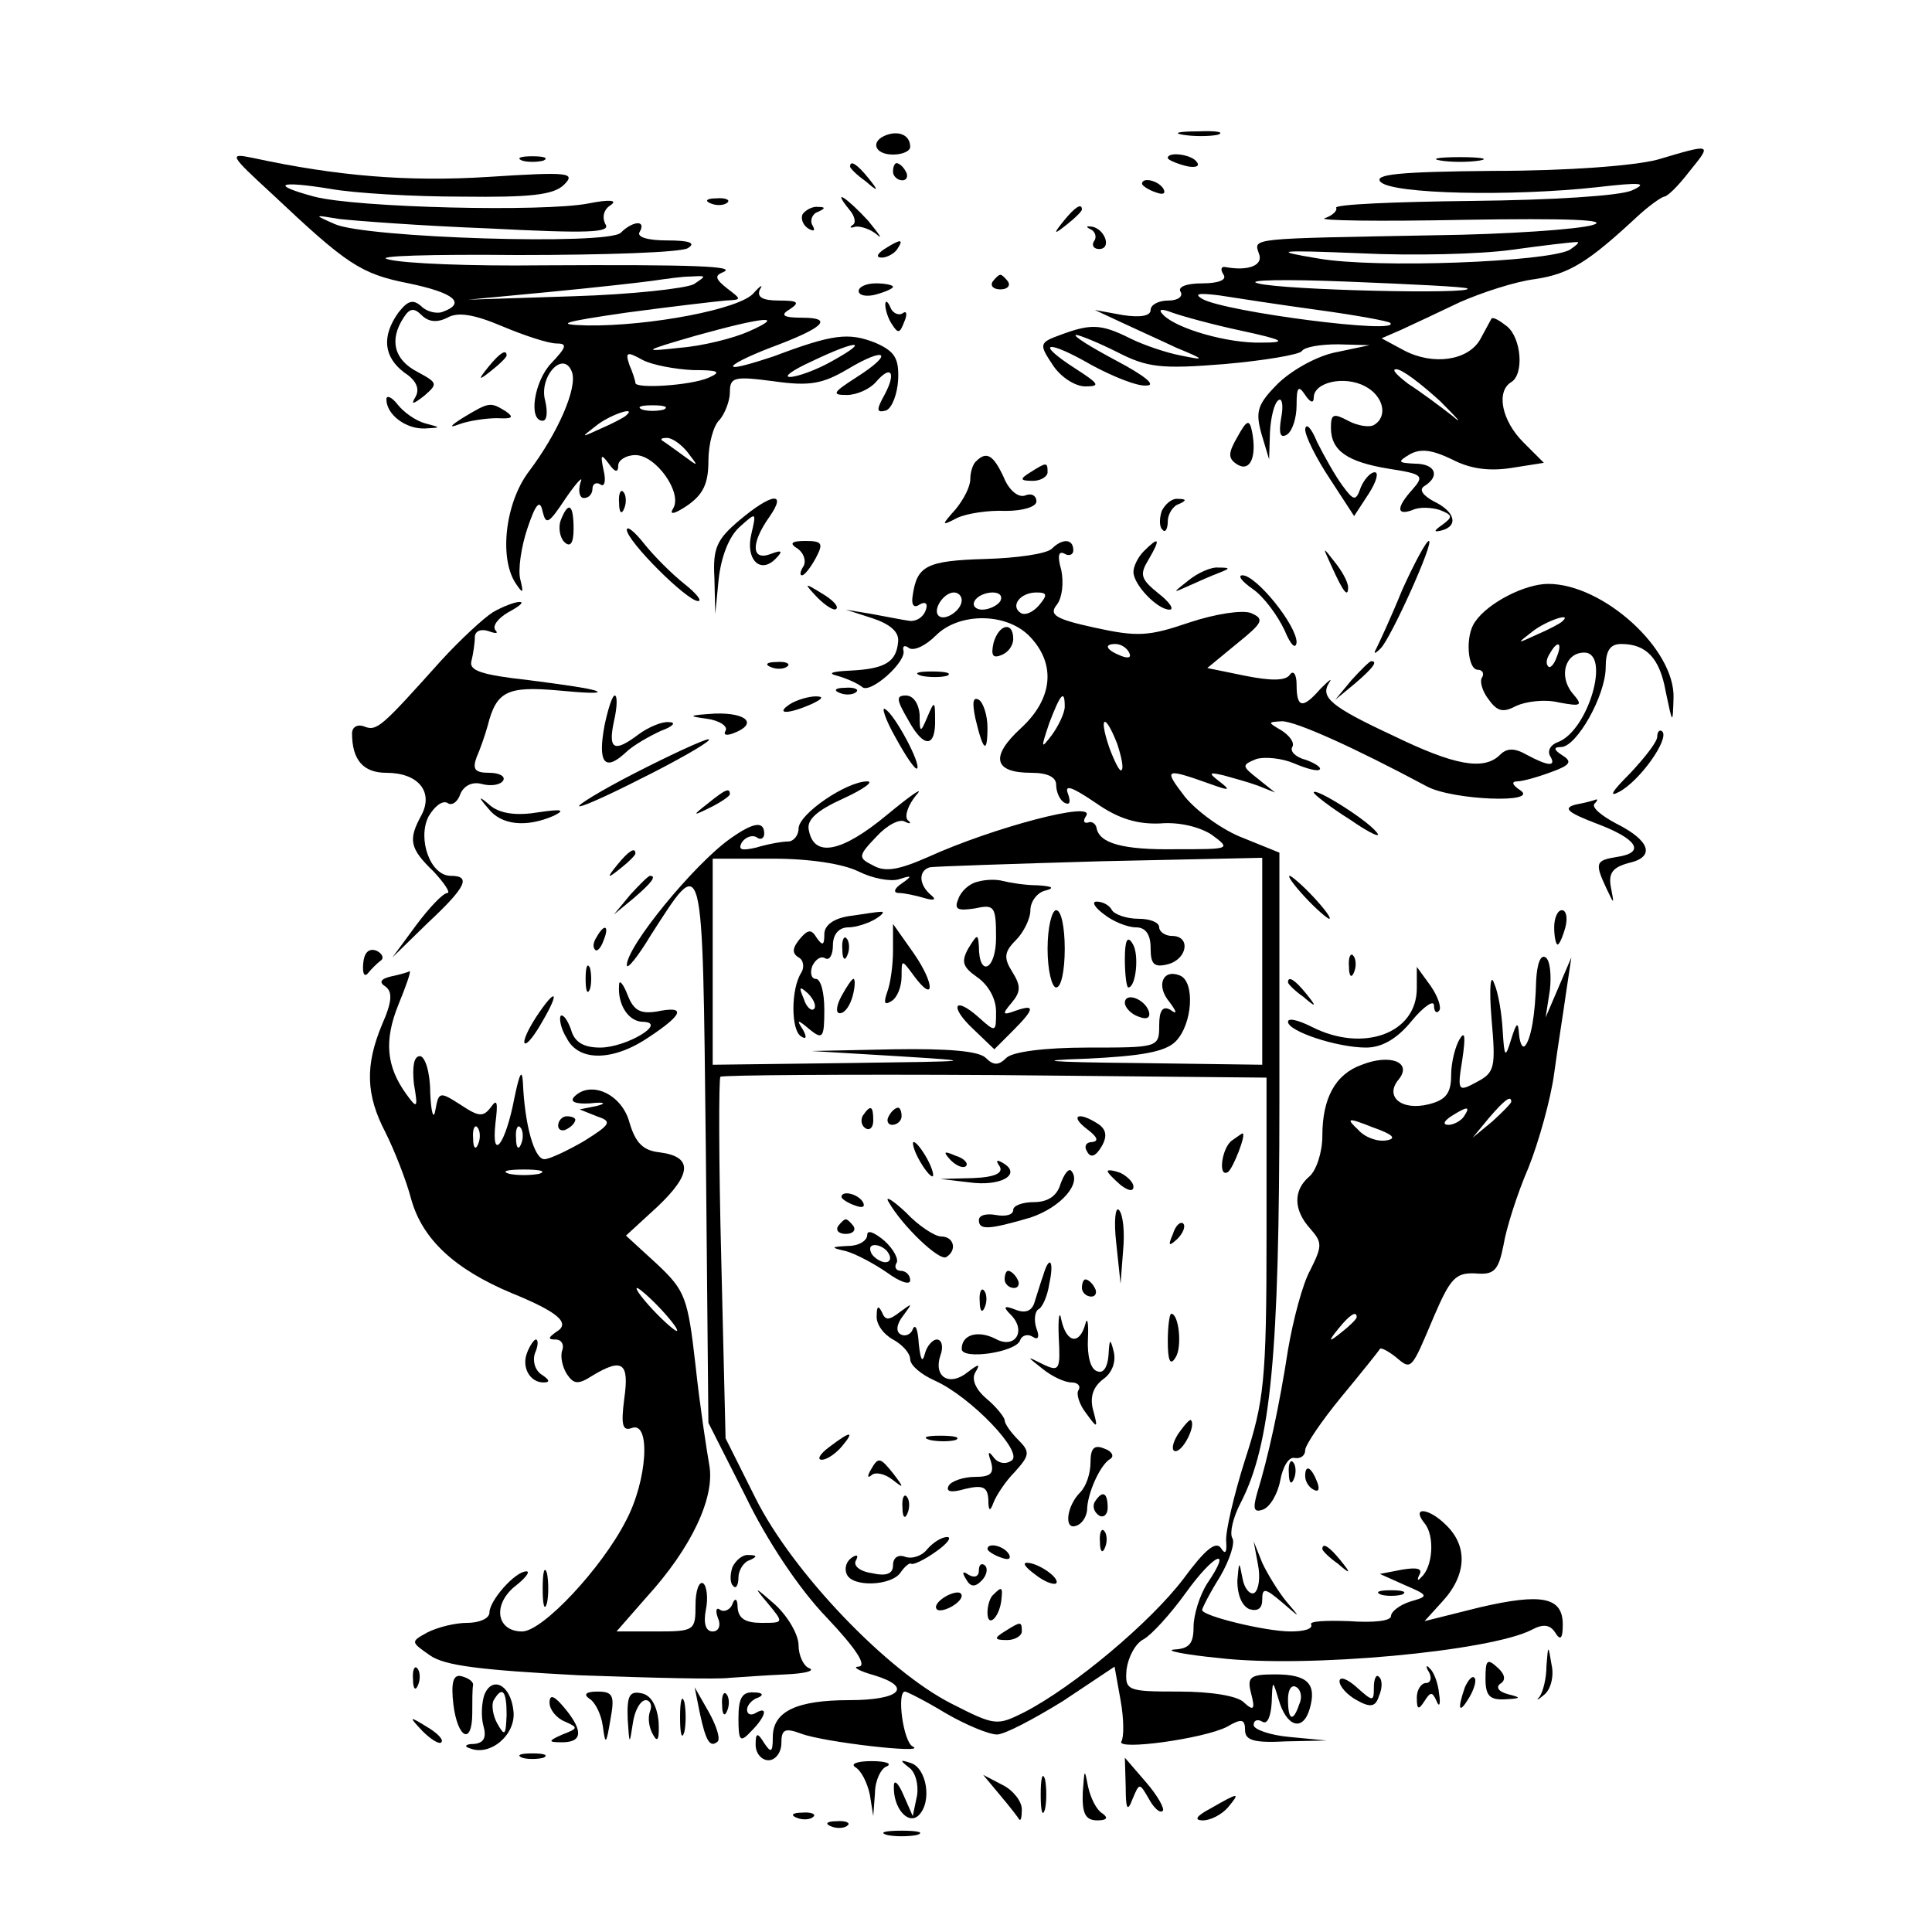 <?xml version="1.0" standalone="no"?>
<!DOCTYPE svg PUBLIC "-//W3C//DTD SVG 20010904//EN"
 "http://www.w3.org/TR/2001/REC-SVG-20010904/DTD/svg10.dtd">
<svg version="1.0" xmlns="http://www.w3.org/2000/svg"
 width="225pt" height="225pt" viewBox="0 0 225 225"
 preserveAspectRatio="xMidYMid meet">
<g transform="translate(0,225) scale(0.1,-0.1)"
fill="#000000" stroke="none">
<path d="M1033 2093 c-20 -7 -15 -23 7 -23 11 0 20 4 20 9 0 13 -12 19 -27 14z"/>
<path d="M1378 2093 c12 -2 30 -2 40 0 9 3 -1 5 -23 4 -22 0 -30 -2 -17 -4z"/>
<path d="M1930 2064 c-27 -7 -104 -13 -190 -13 -111 -1 -141 -4 -132 -13 14
-14 152 -17 252 -6 52 6 60 5 40 -4 -15 -6 -90 -11 -187 -12 -88 -1 -159 -4
-157 -8 2 -3 -4 -9 -13 -12 -10 -3 63 -4 162 -2 121 2 170 0 150 -6 -16 -5
-100 -11 -185 -12 -215 -4 -210 -3 -204 -21 6 -14 -12 -21 -39 -16 -5 1 -6 -3
-2 -9 4 -6 -6 -10 -25 -10 -18 0 -29 -4 -25 -10 3 -5 -3 -10 -14 -10 -12 0
-21 -5 -21 -11 0 -7 -12 -9 -32 -6 l-33 6 30 -14 c17 -8 46 -21 65 -30 34 -14
34 -15 5 -9 -16 3 -43 12 -59 20 -34 17 -46 17 -81 4 -25 -9 -25 -11 -9 -35 9
-14 26 -25 38 -25 18 0 16 3 -12 21 -48 31 -33 34 19 4 24 -13 53 -25 64 -24
12 0 -1 11 -35 29 -30 16 -51 29 -47 30 4 0 26 -9 48 -20 35 -18 51 -20 125
-14 46 4 87 11 90 15 3 5 22 8 42 8 l37 -1 -38 -8 c-22 -4 -51 -20 -68 -36
-25 -25 -27 -33 -20 -59 l9 -30 1 32 c1 17 5 34 10 37 4 3 6 -6 3 -21 -3 -18
-1 -24 7 -19 6 4 11 19 11 34 0 21 2 24 10 12 6 -9 10 -10 10 -3 0 18 36 26
60 13 21 -11 27 -35 10 -45 -5 -3 -19 -1 -30 5 -17 9 -20 8 -20 -8 0 -27 19
-40 68 -48 39 -6 41 -8 27 -24 -19 -21 -19 -31 0 -24 8 4 23 3 32 0 15 -6 15
-8 3 -17 -10 -7 -11 -9 -2 -7 21 5 17 22 -8 34 -13 7 -18 14 -11 18 19 12 12
26 -11 26 -20 1 -21 2 -6 11 13 7 26 5 49 -6 21 -11 43 -14 69 -10 l38 6 -24
24 c-25 25 -32 59 -14 70 15 9 12 51 -5 65 -9 7 -16 11 -18 9 -1 -2 -7 -13
-13 -24 -14 -25 -55 -31 -89 -13 l-26 14 23 10 c13 6 43 20 68 32 25 11 64 24
88 27 40 6 62 20 119 73 13 12 27 22 31 23 4 0 17 13 30 30 26 32 26 32 -38
13z m-102 -105 c-26 -14 -225 -22 -293 -10 -54 9 -49 10 50 6 61 -3 139 -1
175 4 36 5 70 9 75 9 6 1 2 -3 -7 -9z m-119 -45 c8 -7 -214 -2 -244 6 -16 4
31 5 105 2 74 -3 137 -6 139 -8z m-174 -25 c44 -6 82 -13 84 -15 14 -14 -194
13 -219 28 -10 6 -4 7 20 4 19 -3 71 -11 115 -17z m-90 -24 c51 -11 55 -14 24
-14 -39 -1 -98 16 -114 32 -7 7 -3 8 10 3 11 -4 47 -14 80 -21z m232 -82 c21
-21 28 -29 14 -17 -14 11 -37 28 -51 37 -13 10 -20 17 -14 17 7 0 29 -17 51
-37z"/>
<path d="M317 2024 c87 -82 103 -93 159 -104 53 -11 67 -23 40 -33 -7 -3 -19
0 -25 6 -10 9 -16 7 -27 -7 -20 -28 -17 -52 7 -70 14 -9 18 -19 13 -28 -6 -10
-3 -9 10 1 16 14 16 15 -8 28 -27 14 -33 37 -16 63 7 11 12 12 21 3 8 -8 18
-9 30 -3 12 7 31 4 64 -10 26 -11 54 -20 63 -20 13 0 12 -4 -6 -23 -20 -21
-27 -67 -10 -67 5 0 6 10 3 23 -8 28 21 60 31 34 7 -18 -16 -71 -50 -116 -28
-37 -35 -102 -15 -131 8 -12 9 -11 5 5 -3 11 1 38 8 59 10 30 15 35 18 20 4
-16 7 -14 27 16 13 19 21 27 17 18 -3 -10 -1 -18 4 -18 6 0 10 5 10 11 0 5 4
8 9 5 5 -4 7 4 4 16 -4 19 -3 20 6 8 7 -10 11 -11 11 -2 0 6 9 12 20 12 24 0
55 -44 44 -62 -5 -8 1 -7 16 3 19 13 25 26 25 52 0 20 6 42 13 48 6 7 12 22
12 32 0 18 5 19 51 13 42 -6 57 -3 86 14 45 27 55 19 11 -9 -28 -18 -30 -21
-12 -21 12 0 27 7 34 15 18 21 24 11 10 -15 -10 -18 -9 -21 2 -18 7 3 13 19
14 36 1 25 -4 33 -27 43 -31 12 -49 10 -118 -16 -24 -8 -45 -14 -47 -12 -3 2
17 12 43 22 62 23 75 35 37 35 -22 0 -26 3 -14 10 12 8 9 10 -13 10 -19 0 -26
4 -22 13 4 6 1 5 -7 -4 -15 -19 -122 -39 -194 -38 -39 1 -30 4 46 15 52 7 104
13 115 14 19 1 19 1 2 14 -14 11 -15 15 -5 19 17 7 -31 9 -212 8 -80 -1 -160
2 -178 7 -18 4 50 6 151 5 101 0 190 3 198 8 10 6 2 9 -24 9 -23 0 -36 4 -32
10 8 14 -8 13 -22 -1 -15 -15 -298 -6 -333 10 -25 11 -25 11 5 6 17 -2 95 -8
174 -11 116 -6 143 -5 136 5 -4 8 -2 17 6 22 9 6 -1 7 -26 2 -52 -10 -269 -5
-319 8 -52 14 -42 19 19 9 28 -5 96 -9 153 -9 80 -1 107 2 119 14 14 14 5 15
-88 9 -94 -6 -177 1 -274 22 -29 6 -28 4 22 -42z m491 -105 c-10 -5 -73 -12
-140 -14 l-123 -4 95 9 c52 5 106 11 120 13 14 2 34 5 45 5 18 1 18 1 3 -9z
m64 -55 c-18 -8 -54 -17 -80 -19 -45 -5 -44 -4 18 14 79 22 107 25 62 5z m98
-34 c-19 -11 -42 -19 -50 -19 -8 0 3 8 25 18 52 25 70 26 25 1z m-163 -11 c30
0 34 -2 18 -9 -21 -9 -85 -13 -85 -6 0 2 -3 12 -7 21 -5 15 -3 16 15 6 11 -6
38 -11 59 -12z m-34 -46 c-7 -2 -19 -2 -25 0 -7 3 -2 5 12 5 14 0 19 -2 13 -5z
m-44 -7 c-2 -2 -15 -9 -29 -15 -24 -11 -24 -11 -6 3 16 13 49 24 35 12z m72
-43 c13 -17 13 -17 -6 -3 -11 8 -22 16 -24 17 -2 2 0 3 6 3 6 0 17 -8 24 -17z"/>
<path d="M608 2063 c6 -2 18 -2 25 0 6 3 1 5 -13 5 -14 0 -19 -2 -12 -5z"/>
<path d="M1360 2066 c0 -2 9 -6 20 -9 11 -3 18 -1 14 4 -5 9 -34 13 -34 5z"/>
<path d="M1678 2063 c12 -2 32 -2 45 0 12 2 2 4 -23 4 -25 0 -35 -2 -22 -4z"/>
<path d="M990 2056 c0 -2 8 -10 18 -17 15 -13 16 -12 3 4 -13 16 -21 21 -21
13z"/>
<path d="M1040 2050 c0 -5 5 -10 11 -10 5 0 7 5 4 10 -3 6 -8 10 -11 10 -2 0
-4 -4 -4 -10z"/>
<path d="M1330 2036 c0 -2 7 -7 16 -10 8 -3 12 -2 9 4 -6 10 -25 14 -25 6z"/>
<path d="M828 2013 c7 -3 16 -2 19 1 4 3 -2 6 -13 5 -11 0 -14 -3 -6 -6z"/>
<path d="M989 2006 c7 -8 8 -16 4 -18 -4 -3 -3 -4 3 -2 6 1 18 -3 25 -9 8 -7
3 0 -10 16 -25 27 -43 39 -22 13z"/>
<path d="M935 2001 c-3 -5 0 -13 6 -17 7 -4 9 -3 5 4 -3 5 0 13 6 15 9 4 10 6
1 6 -6 1 -14 -3 -18 -8z"/>
<path d="M1239 1993 c-13 -16 -12 -17 4 -4 9 7 17 15 17 17 0 8 -8 3 -21 -13z"/>
<path d="M1270 1983 c5 -2 8 -9 4 -14 -3 -5 0 -9 6 -9 15 0 7 23 -8 26 -7 1
-8 0 -2 -3z"/>
<path d="M1030 1960 c-9 -6 -10 -10 -3 -10 6 0 15 5 18 10 8 12 4 12 -15 0z"/>
<path d="M1156 1922 c-3 -5 1 -9 9 -9 8 0 12 4 9 9 -3 4 -7 8 -9 8 -2 0 -6 -4
-9 -8z"/>
<path d="M1000 1911 c0 -5 9 -7 20 -4 11 3 20 7 20 9 0 2 -9 4 -20 4 -11 0
-20 -4 -20 -9z"/>
<path d="M1031 1895 c0 -5 3 -16 8 -23 7 -11 9 -10 14 3 4 9 3 14 -2 10 -5 -3
-12 1 -14 7 -3 7 -6 9 -6 3z"/>
<path d="M569 1823 c-13 -16 -12 -17 4 -4 9 7 17 15 17 17 0 8 -8 3 -21 -13z"/>
<path d="M450 1785 c0 -18 23 -35 45 -34 19 1 19 1 0 6 -11 3 -25 13 -32 22
-7 9 -13 11 -13 6z"/>
<path d="M540 1764 c-16 -10 -18 -13 -5 -8 11 4 31 7 44 7 18 -1 20 1 10 8
-18 11 -19 11 -49 -7z"/>
<path d="M1441 1741 c-11 -19 -11 -25 0 -32 15 -9 23 9 17 39 -3 14 -6 13 -17
-7z"/>
<path d="M1520 1750 c0 -8 13 -34 29 -58 l28 -43 17 26 c9 14 12 25 7 25 -5 0
-12 -8 -16 -17 -6 -17 -8 -17 -22 2 -8 11 -21 34 -29 50 -7 17 -13 23 -14 15z"/>
<path d="M1137 1713 c-4 -3 -7 -13 -7 -21 0 -9 -8 -24 -17 -35 -17 -19 -17
-20 2 -10 11 5 36 9 56 8 21 0 36 5 36 11 0 7 -6 10 -13 7 -8 -3 -19 6 -25 21
-12 26 -20 31 -32 19z"/>
<path d="M1200 1700 c-13 -8 -12 -10 3 -10 9 0 17 5 17 10 0 12 -1 12 -20 0z"/>
<path d="M721 1664 c0 -11 3 -14 6 -6 3 7 2 16 -1 19 -3 4 -6 -2 -5 -13z"/>
<path d="M861 1644 c-26 -22 -31 -32 -29 -67 l1 -42 4 41 c3 26 12 49 24 60
20 18 20 18 14 -8 -7 -29 10 -47 28 -29 9 9 8 11 -5 6 -23 -9 -24 12 -2 43 21
30 3 28 -35 -4z"/>
<path d="M1353 1655 c-3 -9 -3 -19 1 -22 3 -4 6 1 6 10 0 8 6 18 13 20 9 4 9
6 -1 6 -7 1 -15 -6 -19 -14z"/>
<path d="M653 1644 c-3 -8 -1 -20 4 -25 7 -7 11 -2 11 15 0 29 -6 33 -15 10z"/>
<path d="M730 1633 c0 -13 70 -83 83 -83 5 0 -2 9 -16 20 -15 12 -35 32 -47
47 -11 14 -20 21 -20 16z"/>
<path d="M929 1611 c7 -5 10 -14 7 -20 -4 -6 -5 -11 -2 -11 3 0 10 9 16 20 9
17 8 20 -12 20 -17 0 -19 -3 -9 -9z"/>
<path d="M1225 1611 c-6 -6 -41 -11 -78 -12 -68 -2 -79 -8 -84 -42 -2 -11 1
-16 8 -11 7 4 10 1 7 -7 -3 -8 -11 -13 -19 -12 -8 1 -27 5 -44 8 l-30 5 31
-10 c21 -7 31 -16 30 -27 -2 -24 -15 -32 -56 -34 -21 -1 -27 -3 -15 -6 11 -3
24 -9 29 -13 9 -9 53 30 48 43 -1 5 2 6 7 2 6 -3 19 3 31 15 27 27 83 27 110
-2 30 -32 26 -72 -11 -106 -36 -33 -32 -52 12 -52 19 0 29 -5 29 -14 0 -8 4
-18 10 -21 6 -3 7 1 4 10 -5 12 4 9 32 -10 27 -19 49 -25 75 -24 22 2 46 -4
60 -13 23 -17 22 -17 -41 -17 -63 -1 -90 7 -93 25 -1 5 -6 8 -10 6 -5 -1 -6 2
-2 8 11 18 -109 -14 -184 -48 -34 -15 -50 -18 -64 -10 -18 9 -18 11 4 34 12
13 27 21 33 17 6 -3 8 -2 3 2 -4 5 1 18 10 29 10 11 -5 1 -34 -23 -53 -44 -85
-50 -91 -18 -3 12 9 23 40 37 24 11 36 20 28 20 -24 0 -80 -38 -80 -55 0 -8
-6 -15 -12 -15 -7 0 -24 -3 -37 -7 -17 -4 -22 -3 -17 6 4 6 12 9 17 6 5 -4 9
-1 9 4 0 15 -12 14 -40 -6 -42 -30 -120 -125 -120 -147 0 -6 13 10 28 35 62
96 60 104 64 -249 l3 -319 43 -85 c25 -52 63 -109 95 -142 34 -36 47 -56 37
-57 -8 0 0 -5 18 -10 46 -14 30 -29 -29 -29 -61 0 -89 -13 -89 -43 0 -18 -2
-19 -10 -7 -8 13 -10 12 -10 -2 0 -10 7 -18 15 -18 8 0 15 9 15 20 0 16 4 18
23 11 26 -10 149 -24 130 -15 -11 5 -19 64 -9 64 2 0 24 -11 47 -25 24 -14 51
-25 60 -25 9 0 43 18 77 39 l60 40 7 -39 c4 -22 4 -43 1 -48 -7 -11 96 3 123
17 17 10 21 9 21 -4 0 -12 11 -15 48 -13 l47 1 -42 4 c-24 2 -43 9 -43 14 0 6
5 7 10 4 6 -4 10 6 11 22 1 27 1 27 8 4 9 -32 28 -38 36 -12 9 30 -2 41 -40
41 -29 0 -33 -3 -28 -22 5 -19 3 -21 -8 -11 -7 8 -39 13 -76 13 -61 0 -63 1
-61 26 2 14 10 30 20 35 9 5 31 29 49 54 33 46 55 55 25 11 -9 -14 -16 -37
-16 -51 0 -19 -5 -25 -22 -26 -13 -1 11 -6 52 -10 102 -12 316 8 364 33 13 7
21 6 27 -3 6 -10 9 -8 9 9 0 32 -24 37 -97 20 l-64 -16 20 22 c29 31 31 65 5
90 -20 20 -41 22 -25 2 12 -14 10 -51 -4 -63 -4 -5 -5 -3 -2 3 4 7 -2 9 -20 6
l-26 -5 29 -13 c28 -12 28 -13 7 -19 -13 -4 -23 -12 -23 -17 0 -6 -21 -8 -49
-6 -27 1 -47 0 -44 -4 2 -5 -8 -8 -24 -8 -29 0 -103 18 -103 25 0 2 9 20 21
39 11 19 18 40 14 45 -3 6 1 24 10 41 35 68 45 172 45 470 l0 287 -42 17 c-24
9 -54 31 -68 48 -26 34 -24 34 35 13 17 -6 18 -5 5 5 -13 10 -12 11 5 7 11 -3
29 -8 40 -12 l20 -8 -20 16 c-19 15 -19 16 -2 23 10 3 30 1 44 -5 14 -6 28
-10 30 -7 2 2 -5 7 -16 11 -12 3 -19 10 -16 15 3 5 -3 13 -12 19 -17 10 -17
10 0 11 16 0 83 -30 169 -76 30 -16 133 -20 108 -4 -9 6 -10 10 -3 10 6 0 24
5 40 11 22 8 24 12 13 19 -11 7 -11 10 -2 10 18 0 52 60 52 93 0 19 5 27 18
27 29 0 45 -16 52 -56 8 -38 8 -38 9 -7 2 57 -82 133 -146 133 -27 0 -70 -22
-85 -44 -12 -16 -9 -56 3 -56 5 0 8 -4 5 -9 -3 -4 0 -16 8 -26 10 -14 17 -15
32 -7 11 5 33 8 49 4 27 -5 29 -4 16 11 -16 20 -8 47 14 47 31 0 5 -90 -30
-104 -9 -3 -13 -10 -10 -16 8 -13 -1 -13 -27 1 -14 8 -23 8 -31 0 -19 -19 -54
-12 -124 22 -73 34 -86 45 -75 62 4 6 0 3 -10 -7 -21 -24 -28 -23 -28 5 0 12
-4 17 -8 11 -5 -7 -22 -7 -52 -1 l-44 9 34 28 c31 25 33 29 17 36 -10 4 -42
-1 -72 -11 -47 -16 -60 -17 -110 -6 -46 10 -54 15 -44 27 6 8 8 25 5 40 -5 17
-3 23 4 19 5 -3 10 -1 10 4 0 14 -13 14 -25 2z m-105 -60 c0 -12 -20 -25 -27
-18 -7 7 6 27 18 27 5 0 9 -4 9 -9z m45 -1 c-3 -5 -13 -10 -21 -10 -8 0 -12 5
-9 10 3 6 13 10 21 10 8 0 12 -4 9 -10z m45 -5 c-7 -8 -16 -12 -21 -9 -13 8
-1 24 18 24 13 0 13 -3 3 -15z m609 -19 c-2 -2 -15 -9 -29 -15 -24 -11 -24
-11 -6 3 16 13 49 24 35 12z m-504 -36 c3 -6 -1 -7 -9 -4 -18 7 -21 14 -7 14
6 0 13 -4 16 -10z m498 -5 c-3 -9 -8 -14 -10 -11 -3 3 -2 9 2 15 9 16 15 13 8
-4z m-573 -58 c0 -7 -7 -22 -15 -33 -13 -17 -13 -16 -3 14 13 34 18 40 18 19z
m61 -43 c5 -15 8 -29 5 -31 -2 -2 -8 10 -14 26 -13 38 -5 41 9 5z m-301 -149
c16 -8 37 -12 47 -9 15 5 16 4 3 -5 -9 -6 -10 -11 -3 -11 6 0 20 -3 30 -6 10
-3 14 -2 8 3 -15 12 -16 29 -2 33 7 1 96 4 200 7 l187 4 0 -121 0 -120 -147 2
c-104 1 -121 3 -59 5 65 3 93 8 105 20 20 20 23 70 5 77 -20 8 -28 -12 -12
-31 9 -12 9 -15 1 -9 -9 5 -13 -1 -13 -18 0 -26 -1 -26 -83 -26 -51 0 -88 -5
-95 -12 -9 -9 -15 -9 -24 0 -8 8 -44 11 -107 10 l-96 -2 100 -6 c96 -6 93 -6
-57 -8 l-158 -2 0 120 0 120 70 0 c43 0 82 -6 100 -15z m475 -425 c0 -169 -3
-192 -25 -260 -13 -41 -23 -84 -22 -95 1 -13 -1 -16 -6 -8 -6 9 -19 -2 -44
-36 -38 -50 -127 -125 -185 -155 -32 -16 -34 -16 -85 10 -75 38 -185 153 -228
239 l-35 70 -5 208 c-3 115 -3 211 -1 213 3 2 147 3 320 2 l316 -3 0 -185z
m38 -545 c-7 -21 -13 -19 -13 6 0 11 4 18 10 14 5 -3 7 -12 3 -20z"/>
<path d="M1138 1223 c-9 -2 -19 -11 -22 -20 -5 -12 -1 -14 19 -11 23 5 25 3
25 -34 0 -38 -20 -47 -20 -10 -1 15 -2 14 -12 -2 -9 -16 -7 -22 10 -34 13 -9
22 -25 22 -40 0 -24 0 -25 -20 -7 -29 26 -35 13 -6 -14 l24 -23 21 21 c26 26
27 32 4 24 -16 -6 -16 -4 -5 9 11 13 11 20 1 36 -10 16 -10 23 4 37 9 9 17 25
17 35 0 10 8 21 18 23 11 3 7 5 -10 6 -14 0 -32 3 -40 5 -7 2 -20 2 -30 -1z"/>
<path d="M1286 1185 c10 -8 27 -15 37 -15 11 0 17 -8 17 -24 0 -19 4 -23 20
-19 23 6 27 33 5 33 -8 0 -15 5 -15 10 0 6 -11 10 -24 10 -14 0 -28 5 -31 10
-3 6 -11 10 -18 10 -6 0 -2 -7 9 -15z"/>
<path d="M988 1183 c-18 -3 -28 -11 -28 -21 0 -13 -2 -14 -9 -4 -6 10 -10 10
-20 -2 -8 -10 -9 -16 -1 -21 6 -3 7 -12 3 -18 -12 -19 -12 -67 0 -74 6 -4 7
-1 2 8 -8 12 -6 12 8 0 15 -12 17 -10 17 23 0 20 -4 36 -10 36 -5 0 -7 7 -4
15 4 8 10 12 15 9 5 -3 9 4 9 15 0 13 7 21 18 21 9 0 24 5 32 10 8 5 11 9 5 8
-5 0 -22 -3 -37 -5z m-40 -108 c-3 -3 -9 2 -12 12 -6 14 -5 15 5 6 7 -7 10
-15 7 -18z"/>
<path d="M1220 1145 c0 -25 5 -45 10 -45 6 0 10 20 10 45 0 25 -4 45 -10 45
-5 0 -10 -20 -10 -45z"/>
<path d="M1040 1143 c0 -17 -3 -39 -7 -49 -4 -12 -3 -15 5 -10 7 4 12 17 12
29 0 20 0 20 14 1 25 -34 25 -10 0 26 l-24 34 0 -31z"/>
<path d="M981 1144 c0 -11 3 -14 6 -6 3 7 2 16 -1 19 -3 4 -6 -2 -5 -13z"/>
<path d="M1310 1133 c0 -18 2 -33 4 -33 9 0 13 39 5 51 -6 10 -9 4 -9 -18z"/>
<path d="M980 1090 c-6 -11 -7 -20 -2 -20 6 0 12 9 15 20 3 11 3 20 1 20 -2 0
-8 -9 -14 -20z"/>
<path d="M1310 1082 c0 -5 7 -13 16 -16 10 -4 14 -1 12 6 -5 15 -28 23 -28 10z"/>
<path d="M1005 951 c-3 -5 -2 -12 3 -15 5 -3 9 1 9 9 0 17 -3 19 -12 6z"/>
<path d="M1035 950 c-3 -5 -1 -10 4 -10 6 0 11 5 11 10 0 6 -2 10 -4 10 -3 0
-8 -4 -11 -10z"/>
<path d="M1266 935 c12 -9 14 -14 6 -15 -7 0 -10 -5 -6 -11 4 -8 10 -6 17 6 7
12 5 20 -4 26 -23 15 -34 10 -13 -6z"/>
<path d="M1435 922 c-12 -8 -17 -44 -5 -37 6 4 22 45 17 45 -1 0 -6 -4 -12 -8z"/>
<path d="M1070 900 c6 -11 13 -20 16 -20 2 0 0 9 -6 20 -6 11 -13 20 -16 20
-2 0 0 -9 6 -20z"/>
<path d="M1107 899 c7 -7 15 -10 18 -7 3 3 -2 9 -12 12 -14 6 -15 5 -6 -5z"/>
<path d="M1164 892 c5 -8 -5 -13 -31 -14 l-38 -1 34 -4 c36 -5 61 9 40 22 -8
5 -10 4 -5 -3z"/>
<path d="M1235 871 c-4 -14 -15 -21 -31 -21 -13 0 -24 -4 -24 -9 0 -6 -9 -8
-20 -6 -11 2 -20 0 -20 -6 0 -12 12 -11 60 3 36 12 61 41 47 55 -3 2 -8 -5
-12 -16z"/>
<path d="M1290 886 c0 -2 7 -9 15 -16 9 -7 15 -8 15 -2 0 5 -7 12 -15 16 -8 3
-15 4 -15 2z"/>
<path d="M980 856 c0 -2 7 -7 16 -10 8 -3 12 -2 9 4 -6 10 -25 14 -25 6z"/>
<path d="M1035 850 c16 -28 59 -69 67 -64 13 8 9 24 -6 24 -7 0 -26 12 -41 28
-16 15 -25 20 -20 12z"/>
<path d="M1300 802 l5 -47 3 39 c2 21 0 42 -5 47 -4 4 -6 -13 -3 -39z"/>
<path d="M976 822 c-3 -5 1 -9 9 -9 8 0 12 4 9 9 -3 4 -7 8 -9 8 -2 0 -6 -4
-9 -8z"/>
<path d="M1366 813 c-6 -14 -5 -15 5 -6 7 7 10 15 7 18 -3 3 -9 -2 -12 -12z"/>
<path d="M1010 812 c0 -7 -10 -13 -22 -13 -21 -1 -21 -2 -3 -6 11 -3 32 -14
48 -25 15 -11 27 -15 27 -9 0 6 -5 11 -11 11 -5 0 -8 4 -5 9 3 4 -3 16 -14 26
-12 10 -20 13 -20 7z m25 -22 c3 -5 2 -10 -4 -10 -5 0 -13 5 -16 10 -3 6 -2
10 4 10 5 0 13 -4 16 -10z"/>
<path d="M1215 765 c-3 -8 -7 -22 -10 -31 -3 -11 -11 -14 -23 -9 -13 5 -14 3
-5 -6 19 -19 5 -41 -18 -28 -20 10 -39 5 -39 -12 0 -13 63 -4 68 10 2 6 9 8
15 4 6 -4 8 0 4 10 -3 9 -2 19 2 22 5 2 11 16 13 30 6 27 0 34 -7 10z"/>
<path d="M1170 760 c0 -5 5 -10 11 -10 5 0 7 5 4 10 -3 6 -8 10 -11 10 -2 0
-4 -4 -4 -10z"/>
<path d="M1260 750 c0 -5 5 -10 11 -10 5 0 7 5 4 10 -3 6 -8 10 -11 10 -2 0
-4 -4 -4 -10z"/>
<path d="M1141 734 c0 -11 3 -14 6 -6 3 7 2 16 -1 19 -3 4 -6 -2 -5 -13z"/>
<path d="M1021 718 c-1 -10 8 -22 19 -28 11 -6 20 -16 20 -23 0 -7 13 -18 29
-25 42 -19 104 -84 89 -93 -7 -5 -16 -3 -21 4 -6 8 -7 6 -3 -5 4 -14 0 -18
-19 -18 -13 0 -27 -5 -30 -10 -4 -7 2 -9 19 -4 21 5 26 2 27 -12 0 -14 2 -15
6 -4 3 8 14 25 25 36 17 19 18 23 4 37 -9 9 -16 19 -16 23 0 3 -9 15 -21 25
-13 11 -18 23 -13 31 6 10 4 10 -9 0 -21 -17 -40 -6 -32 19 4 10 2 19 -4 19
-5 0 -12 -8 -14 -17 -3 -11 -5 -6 -7 12 -1 17 -4 24 -7 17 -2 -6 -9 -9 -14 -6
-6 3 -5 12 3 22 11 15 11 15 -4 4 -13 -10 -17 -10 -21 0 -4 8 -6 7 -6 -4z"/>
<path d="M1233 693 c2 -38 1 -41 -18 -32 -20 10 -20 10 -1 -5 11 -9 26 -16 34
-16 7 0 11 -4 8 -9 -3 -4 1 -17 9 -27 13 -18 14 -18 8 4 -4 15 0 27 12 36 10
7 15 20 12 32 -4 16 -5 15 -6 -4 -1 -14 -6 -22 -13 -19 -8 2 -12 18 -11 38 1
19 -1 26 -3 17 -7 -25 -22 -22 -28 5 -2 12 -4 3 -3 -20z"/>
<path d="M1360 688 c0 -23 3 -29 9 -19 8 12 4 51 -5 51 -2 0 -4 -15 -4 -32z"/>
<path d="M1372 580 c-7 -11 -8 -20 -3 -20 9 0 24 30 18 36 -1 2 -8 -6 -15 -16z"/>
<path d="M966 565 c-11 -8 -15 -15 -9 -15 6 0 16 7 23 15 16 19 11 19 -14 0z"/>
<path d="M1083 573 c9 -2 23 -2 30 0 6 3 -1 5 -18 5 -16 0 -22 -2 -12 -5z"/>
<path d="M1270 547 c0 -13 -5 -28 -12 -35 -16 -16 -19 -44 -5 -39 7 2 12 10
13 18 0 19 15 53 27 60 5 3 2 9 -7 12 -12 5 -16 0 -16 -16z"/>
<path d="M1014 538 c-4 -7 -4 -10 1 -6 4 4 15 2 24 -5 14 -11 14 -10 2 6 -16
20 -18 21 -27 5z"/>
<path d="M1051 494 c0 -11 3 -14 6 -6 3 7 2 16 -1 19 -3 4 -6 -2 -5 -13z"/>
<path d="M1275 501 c-3 -5 -1 -12 5 -16 5 -3 10 1 10 9 0 18 -6 21 -15 7z"/>
<path d="M1281 454 c0 -11 3 -14 6 -6 3 7 2 16 -1 19 -3 4 -6 -2 -5 -13z"/>
<path d="M1080 446 c-6 -8 -18 -12 -26 -9 -8 3 -14 -1 -14 -10 0 -10 -8 -13
-25 -9 -14 2 -22 9 -18 15 3 6 1 7 -5 3 -6 -4 -9 -12 -6 -19 6 -16 53 -14 63
2 5 7 10 11 12 10 2 -2 15 4 29 14 13 9 19 17 13 17 -6 0 -16 -6 -23 -14z"/>
<path d="M1150 446 c0 -2 7 -7 16 -10 8 -3 12 -2 9 4 -6 10 -25 14 -25 6z"/>
<path d="M1140 421 c0 -7 -5 -9 -12 -5 -7 5 -8 3 -3 -5 5 -9 10 -10 18 -2 6 6
8 14 4 18 -4 3 -7 1 -7 -6z"/>
<path d="M1206 416 c10 -8 21 -12 24 -10 5 6 -21 24 -34 24 -6 0 -1 -6 10 -14z"/>
<path d="M1100 390 c-8 -5 -12 -11 -9 -14 2 -3 11 -1 19 4 8 5 12 11 9 14 -2
3 -11 1 -19 -4z"/>
<path d="M1157 393 c-4 -3 -7 -13 -7 -21 0 -18 13 -7 16 13 2 17 1 18 -9 8z"/>
<path d="M1170 350 c-13 -8 -12 -10 3 -10 9 0 17 5 17 10 0 12 -1 12 -20 0z"/>
<path d="M1332 1608 c-7 -7 -12 -18 -12 -24 0 -15 28 -44 42 -44 6 0 0 9 -13
19 -21 17 -22 22 -11 40 14 24 12 27 -6 9z"/>
<path d="M1633 1563 c-13 -32 -27 -62 -30 -68 -4 -7 -2 -7 5 0 12 12 63 125
56 125 -3 0 -17 -26 -31 -57z"/>
<path d="M1551 1590 c14 -31 19 -36 19 -24 0 6 -7 19 -16 30 -14 18 -14 18 -3
-6z"/>
<path d="M1384 1574 c-19 -15 -19 -15 1 -6 11 5 27 12 35 15 13 5 13 6 -1 6
-8 1 -24 -6 -35 -15z"/>
<path d="M1459 1564 c13 -9 29 -31 37 -48 7 -17 13 -23 14 -14 0 20 -47 78
-63 78 -6 0 -1 -7 12 -16z"/>
<path d="M952 1554 c10 -10 20 -16 22 -13 3 3 -5 11 -17 18 -21 13 -21 12 -5
-5z"/>
<path d="M574 1537 c-11 -7 -38 -32 -60 -56 -70 -78 -75 -83 -90 -77 -8 3 -14
-1 -14 -8 0 -31 13 -46 40 -46 37 0 55 -22 41 -49 -16 -29 -14 -39 14 -66 13
-14 20 -25 16 -25 -5 0 -21 -17 -36 -37 l-28 -38 41 40 c45 42 51 55 27 55
-24 0 -39 43 -26 69 7 12 16 19 22 16 5 -4 12 1 15 10 4 10 14 15 25 12 11 -3
22 -1 25 4 3 5 -5 9 -16 9 -17 0 -20 4 -15 18 4 9 10 26 13 37 10 40 23 46 81
41 31 -3 52 -4 46 -1 -5 3 -41 8 -80 13 -54 6 -69 11 -66 22 2 8 4 21 4 28 0
7 7 10 16 7 8 -3 12 -3 8 1 -4 5 3 14 15 21 13 7 19 12 13 12 -5 0 -19 -5 -31
-12z"/>
<path d="M1157 1501 c-3 -14 -1 -18 9 -14 8 3 14 11 14 19 0 21 -17 17 -23 -5z"/>
<path d="M898 1473 c7 -3 16 -2 19 1 4 3 -2 6 -13 5 -11 0 -14 -3 -6 -6z"/>
<path d="M1574 1458 l-19 -23 23 19 c21 18 27 26 19 26 -2 0 -12 -10 -23 -22z"/>
<path d="M1073 1463 c9 -2 23 -2 30 0 6 3 -1 5 -18 5 -16 0 -22 -2 -12 -5z"/>
<path d="M978 1443 c7 -3 16 -2 19 1 4 3 -2 6 -13 5 -11 0 -14 -3 -6 -6z"/>
<path d="M704 1405 c-8 -43 0 -54 24 -32 9 9 29 20 42 26 14 5 18 10 9 10 -8
1 -24 -6 -35 -14 -29 -22 -36 -18 -29 15 4 17 4 30 1 30 -3 0 -8 -16 -12 -35z"/>
<path d="M920 1430 c-18 -12 -2 -12 25 0 13 6 15 9 5 9 -8 0 -22 -4 -30 -9z"/>
<path d="M1058 1411 c18 -33 32 -32 31 2 0 21 -1 21 -9 2 -8 -19 -9 -19 -9 3
-1 12 -7 22 -16 22 -12 0 -11 -5 3 -29z"/>
<path d="M1136 1413 c9 -38 14 -42 14 -10 0 14 -5 29 -10 32 -7 4 -8 -3 -4
-22z"/>
<path d="M1043 1391 c12 -22 23 -38 25 -36 5 5 -26 63 -37 69 -5 4 0 -12 12
-33z"/>
<path d="M823 1413 c15 -2 25 -9 22 -14 -3 -5 1 -6 9 -3 29 11 16 24 -21 23
-31 -2 -33 -3 -10 -6z"/>
<path d="M1930 1392 c0 -6 -15 -25 -32 -43 -21 -21 -25 -28 -12 -21 24 13 58
61 50 70 -3 3 -6 0 -6 -6z"/>
<path d="M740 1350 c-41 -21 -70 -39 -65 -39 6 0 44 18 85 39 41 21 71 39 65
39 -5 0 -44 -18 -85 -39z"/>
<path d="M824 1314 c-18 -14 -18 -15 4 -4 12 6 22 13 22 15 0 8 -5 6 -26 -11z"/>
<path d="M1530 1327 c0 -2 19 -17 43 -32 23 -16 37 -22 30 -14 -12 15 -73 53
-73 46z"/>
<path d="M569 1308 c15 -19 44 -22 76 -8 14 7 9 8 -18 4 -24 -4 -43 -2 -55 7
-15 13 -16 12 -3 -3z"/>
<path d="M1835 1313 c-15 -4 -10 -9 24 -22 48 -18 58 -34 24 -39 -25 -4 -26
-7 -12 -37 9 -19 9 -19 5 2 -3 16 2 23 21 28 31 7 25 26 -15 46 -17 9 -29 19
-25 23 3 3 4 5 2 5 -2 -1 -13 -4 -24 -6z"/>
<path d="M719 1243 c-13 -16 -12 -17 4 -4 9 7 17 15 17 17 0 8 -8 3 -21 -13z"/>
<path d="M734 1208 l-19 -23 23 19 c21 18 27 26 19 26 -2 0 -12 -10 -23 -22z"/>
<path d="M1520 1205 c13 -14 26 -25 28 -25 3 0 -5 11 -18 25 -13 14 -26 25
-28 25 -3 0 5 -11 18 -25z"/>
<path d="M1810 1170 c0 -11 2 -20 4 -20 2 0 6 9 9 20 3 11 1 20 -4 20 -5 0 -9
-9 -9 -20z"/>
<path d="M695 1159 c-4 -6 -5 -12 -2 -15 2 -3 7 2 10 11 7 17 1 20 -8 4z"/>
<path d="M423 1128 c-1 -11 1 -16 5 -12 4 5 11 12 15 15 5 3 2 9 -5 12 -9 3
-14 -3 -15 -15z"/>
<path d="M1571 1124 c0 -11 3 -14 6 -6 3 7 2 16 -1 19 -3 4 -6 -2 -5 -13z"/>
<path d="M1789 1108 c-1 -40 -6 -68 -13 -76 -3 -3 -6 3 -7 14 -1 15 -3 13 -9
-6 -7 -23 -8 -22 -10 10 -1 19 -5 44 -10 55 -4 12 -6 -5 -3 -41 5 -57 4 -63
-17 -74 -22 -12 -23 -11 -17 26 4 27 3 34 -3 24 -5 -8 -10 -27 -10 -42 0 -21
-6 -29 -26 -34 -32 -8 -52 9 -35 29 16 20 -10 30 -43 17 -31 -11 -46 -39 -46
-83 0 -19 -7 -40 -15 -47 -19 -16 -19 -39 1 -61 14 -16 14 -20 0 -48 -9 -16
-20 -58 -26 -93 -10 -65 -23 -125 -36 -167 -5 -18 -4 -23 7 -19 8 3 17 18 20
34 3 16 10 28 17 26 7 -1 12 3 12 9 0 6 19 34 42 62 24 29 44 54 45 56 1 2 9
-2 18 -9 19 -16 18 -17 45 47 19 44 25 51 48 50 22 -2 27 3 33 33 3 19 16 60
29 90 12 30 26 80 30 110 4 30 11 73 14 95 l6 40 -15 -35 -15 -35 5 32 c2 18
0 35 -5 38 -6 4 -10 -8 -11 -27z m-29 -141 c0 -2 -10 -12 -22 -23 l-23 -19 19
23 c18 21 26 27 26 19z m-55 -17 c-3 -5 -12 -10 -18 -10 -7 0 -6 4 3 10 19 12
23 12 15 0z m-90 -28 c-10 -2 -25 3 -33 12 -15 14 -13 15 17 3 23 -8 28 -13
16 -15z m-35 -206 c0 -2 -8 -10 -17 -17 -16 -13 -17 -12 -4 4 13 16 21 21 21
13z"/>
<path d="M682 1110 c0 -14 2 -19 5 -12 2 6 2 18 0 25 -3 6 -5 1 -5 -13z"/>
<path d="M456 1113 c-13 -3 -15 -7 -7 -12 8 -6 8 -17 -4 -44 -20 -48 -19 -82
4 -126 10 -20 24 -55 30 -78 13 -46 50 -81 117 -109 54 -22 69 -35 52 -45 -10
-7 -10 -9 -1 -9 7 0 10 -6 8 -12 -3 -7 0 -20 5 -28 8 -12 13 -13 30 -2 35 21
43 15 37 -27 -4 -31 -2 -38 9 -34 22 8 18 -61 -7 -108 -28 -55 -97 -129 -121
-129 -29 0 -35 30 -9 52 13 10 19 18 14 18 -13 0 -43 -34 -43 -48 0 -7 -12
-12 -26 -12 -14 0 -34 -5 -46 -11 -20 -11 -20 -11 3 -27 17 -12 60 -17 173
-23 83 -3 162 -5 176 -3 14 1 43 3 65 4 22 1 34 4 28 7 -7 2 -13 15 -13 27 0
12 -12 33 -27 47 -25 22 -26 22 -9 2 19 -23 19 -23 -7 -23 -19 0 -27 5 -28 18
0 10 -3 12 -6 4 -2 -6 -9 -10 -14 -7 -5 4 -6 -1 -3 -9 4 -9 1 -16 -6 -16 -8 0
-11 9 -8 25 3 14 1 28 -3 31 -5 3 -9 -9 -9 -25 0 -30 -1 -31 -46 -31 l-46 0
35 40 c52 57 80 116 73 154 -3 17 -11 69 -16 116 -9 79 -12 87 -45 118 l-36
33 37 34 c40 38 41 58 2 63 -19 2 -28 11 -35 35 -9 33 -45 49 -64 30 -6 -6 1
-9 18 -8 17 2 20 0 8 -3 l-20 -4 20 -8 c18 -6 17 -9 -15 -29 -19 -11 -40 -21
-46 -21 -12 0 -23 41 -25 89 -1 17 -4 11 -10 -18 -10 -53 -27 -76 -22 -29 3
24 2 29 -5 19 -9 -12 -14 -12 -35 2 -25 16 -26 16 -30 -6 -2 -12 -5 -3 -6 21
0 23 -6 42 -12 42 -7 0 -9 -12 -7 -32 5 -29 4 -30 -9 -12 -23 32 -26 62 -9
104 9 22 15 39 13 39 -1 -1 -11 -4 -21 -6z m101 -195 c-3 -8 -6 -5 -6 6 -1 11
2 17 5 13 3 -3 4 -12 1 -19z m50 0 c-3 -8 -6 -5 -6 6 -1 11 2 17 5 13 3 -3 4
-12 1 -19z m21 -35 c-10 -2 -26 -2 -35 0 -10 3 -2 5 17 5 19 0 27 -2 18 -5z
m142 -158 c13 -14 21 -25 18 -25 -2 0 -15 11 -28 25 -13 14 -21 25 -18 25 2 0
15 -11 28 -25z"/>
<path d="M1650 1099 c0 -53 -63 -75 -122 -45 -16 8 -28 11 -28 6 0 -11 57 -30
91 -30 18 0 36 10 53 31 14 17 26 25 26 18 0 -7 3 -10 6 -6 3 3 -1 16 -10 29
l-16 22 0 -25z"/>
<path d="M721 1103 c-2 -23 11 -43 28 -43 29 -1 -20 -30 -50 -30 -19 0 -30 6
-34 21 -4 11 -9 18 -12 16 -2 -3 0 -15 7 -26 14 -28 55 -27 97 2 39 26 42 36
8 29 -19 -3 -27 1 -34 19 -5 13 -10 19 -10 12z"/>
<path d="M1500 1106 c0 -2 8 -10 18 -17 15 -13 16 -12 3 4 -13 16 -21 21 -21
13z"/>
<path d="M624 1065 c-9 -14 -15 -27 -13 -30 3 -2 12 10 21 26 21 36 15 39 -8
4z"/>
<path d="M650 939 c0 -5 5 -7 10 -4 6 3 10 8 10 11 0 2 -4 4 -10 4 -5 0 -10
-5 -10 -11z"/>
<path d="M614 675 c-7 -17 3 -35 19 -35 8 0 7 3 -2 9 -8 5 -11 16 -8 25 4 9 4
16 1 16 -2 0 -7 -7 -10 -15z"/>
<path d="M1501 534 c0 -11 3 -14 6 -6 3 7 2 16 -1 19 -3 4 -6 -2 -5 -13z"/>
<path d="M1520 531 c0 -6 4 -13 10 -16 6 -3 7 1 4 9 -7 18 -14 21 -14 7z"/>
<path d="M1465 428 c3 -15 1 -29 -4 -33 -5 -3 -12 5 -14 17 -4 21 -4 20 -6 -3
0 -16 5 -29 14 -33 10 -3 15 1 15 11 0 14 3 14 23 -3 22 -19 22 -19 5 1 -9 11
-22 32 -28 45 l-10 25 5 -27z"/>
<path d="M1540 446 c0 -2 8 -10 18 -17 15 -13 16 -12 3 4 -13 16 -21 21 -21
13z"/>
<path d="M853 425 c-3 -9 -3 -19 1 -22 3 -4 6 1 6 10 0 8 6 18 13 20 9 4 9 6
-1 6 -7 1 -15 -6 -19 -14z"/>
<path d="M632 400 c0 -19 2 -27 5 -17 2 9 2 25 0 35 -3 9 -5 1 -5 -18z"/>
<path d="M1608 393 c6 -2 18 -2 25 0 6 3 1 5 -13 5 -14 0 -19 -2 -12 -5z"/>
<path d="M1801 310 c0 -15 -4 -30 -8 -36 -5 -5 -2 -4 5 2 8 6 12 22 9 35 -4
24 -4 24 -6 -1z"/>
<path d="M1730 295 c0 -20 5 -25 23 -24 19 1 19 2 3 6 -11 3 -14 8 -9 12 7 4
6 11 -3 19 -12 11 -14 9 -14 -13z"/>
<path d="M481 294 c0 -11 3 -14 6 -6 3 7 2 16 -1 19 -3 4 -6 -2 -5 -13z"/>
<path d="M1664 303 c4 -7 2 -13 -3 -13 -6 0 -11 -8 -11 -17 0 -14 2 -15 9 -4
7 11 9 11 14 0 3 -8 5 -4 3 8 -1 12 -6 26 -11 30 -4 5 -5 2 -1 -4z"/>
<path d="M528 265 c5 -40 22 -48 22 -10 0 14 0 28 1 33 0 4 -6 8 -14 10 -9 2
-12 -7 -9 -33z"/>
<path d="M1560 292 c0 -6 9 -16 20 -22 16 -9 22 -8 26 5 4 9 4 19 0 22 -3 4
-6 -2 -6 -12 0 -17 -1 -17 -20 0 -11 10 -20 13 -20 7z"/>
<path d="M1706 285 c-9 -26 -7 -32 5 -12 6 10 9 21 6 23 -2 3 -7 -2 -11 -11z"/>
<path d="M564 276 c-3 -9 -4 -25 -1 -36 4 -14 0 -20 -11 -21 -10 0 -12 -3 -5
-5 24 -10 54 16 51 43 -3 31 -25 42 -34 19z m26 -23 c-1 -24 -2 -26 -11 -10
-5 9 -7 22 -4 27 10 17 15 11 15 -17z"/>
<path d="M640 267 c0 -8 8 -18 18 -22 16 -7 15 -8 -3 -15 -16 -7 -17 -9 -3 -9
26 -1 28 12 7 38 -13 16 -19 19 -19 8z"/>
<path d="M686 272 c7 -4 14 -18 16 -32 3 -23 4 -22 9 8 5 27 3 32 -15 32 -13
0 -17 -3 -10 -8z"/>
<path d="M731 248 c2 -30 2 -31 6 -5 2 15 9 27 15 27 5 0 8 -6 5 -13 -3 -8 -1
-20 4 -28 5 -9 7 -4 6 16 -2 19 -9 31 -20 33 -14 3 -17 -3 -16 -30z"/>
<path d="M792 250 c0 -19 2 -27 5 -17 2 9 2 25 0 35 -3 9 -5 1 -5 -18z"/>
<path d="M815 255 c7 -33 12 -41 21 -33 3 4 -2 19 -11 35 l-16 28 6 -30z"/>
<path d="M841 264 c0 -11 3 -14 6 -6 3 7 2 16 -1 19 -3 4 -6 -2 -5 -13z"/>
<path d="M860 249 c0 -27 2 -29 15 -15 17 17 20 30 5 21 -5 -3 -10 -2 -10 4 0
5 6 12 13 14 7 3 5 6 -5 6 -14 1 -18 -7 -18 -30z"/>
<path d="M492 234 c10 -10 20 -16 22 -13 3 3 -5 11 -17 18 -21 13 -21 12 -5
-5z"/>
<path d="M608 203 c6 -2 18 -2 25 0 6 3 1 5 -13 5 -14 0 -19 -2 -12 -5z"/>
<path d="M996 192 c7 -4 14 -18 17 -32 l4 -25 2 27 c0 14 7 29 14 31 6 3 -1 6
-18 6 -16 0 -25 -3 -19 -7z"/>
<path d="M1058 192 c8 -5 12 -20 10 -33 l-5 -24 -11 25 c-6 14 -11 18 -11 10
-1 -26 17 -46 29 -34 16 16 9 56 -10 61 -12 4 -12 3 -2 -5z"/>
<path d="M1311 169 c0 -26 2 -30 8 -14 8 19 8 19 19 0 6 -11 13 -17 16 -14 3
2 -6 18 -19 33 l-25 29 1 -34z"/>
<path d="M1212 160 c0 -19 2 -27 5 -17 2 9 2 25 0 35 -3 9 -5 1 -5 -18z"/>
<path d="M1261 163 c-1 -25 3 -33 17 -33 11 0 13 3 6 8 -7 4 -14 18 -17 32 -4
21 -4 20 -6 -7z"/>
<path d="M1165 159 c11 -13 21 -26 22 -28 2 -2 3 3 3 12 0 9 -10 22 -22 28
l-23 12 20 -24z"/>
<path d="M1410 144 c-17 -9 -20 -14 -9 -14 9 0 22 7 29 15 15 18 13 18 -20 -1z"/>
<path d="M928 133 c7 -3 16 -2 19 1 4 3 -2 6 -13 5 -11 0 -14 -3 -6 -6z"/>
<path d="M968 123 c7 -3 16 -2 19 1 4 3 -2 6 -13 5 -11 0 -14 -3 -6 -6z"/>
<path d="M1033 113 c9 -2 25 -2 35 0 9 3 1 5 -18 5 -19 0 -27 -2 -17 -5z"/>
</g>
</svg>
